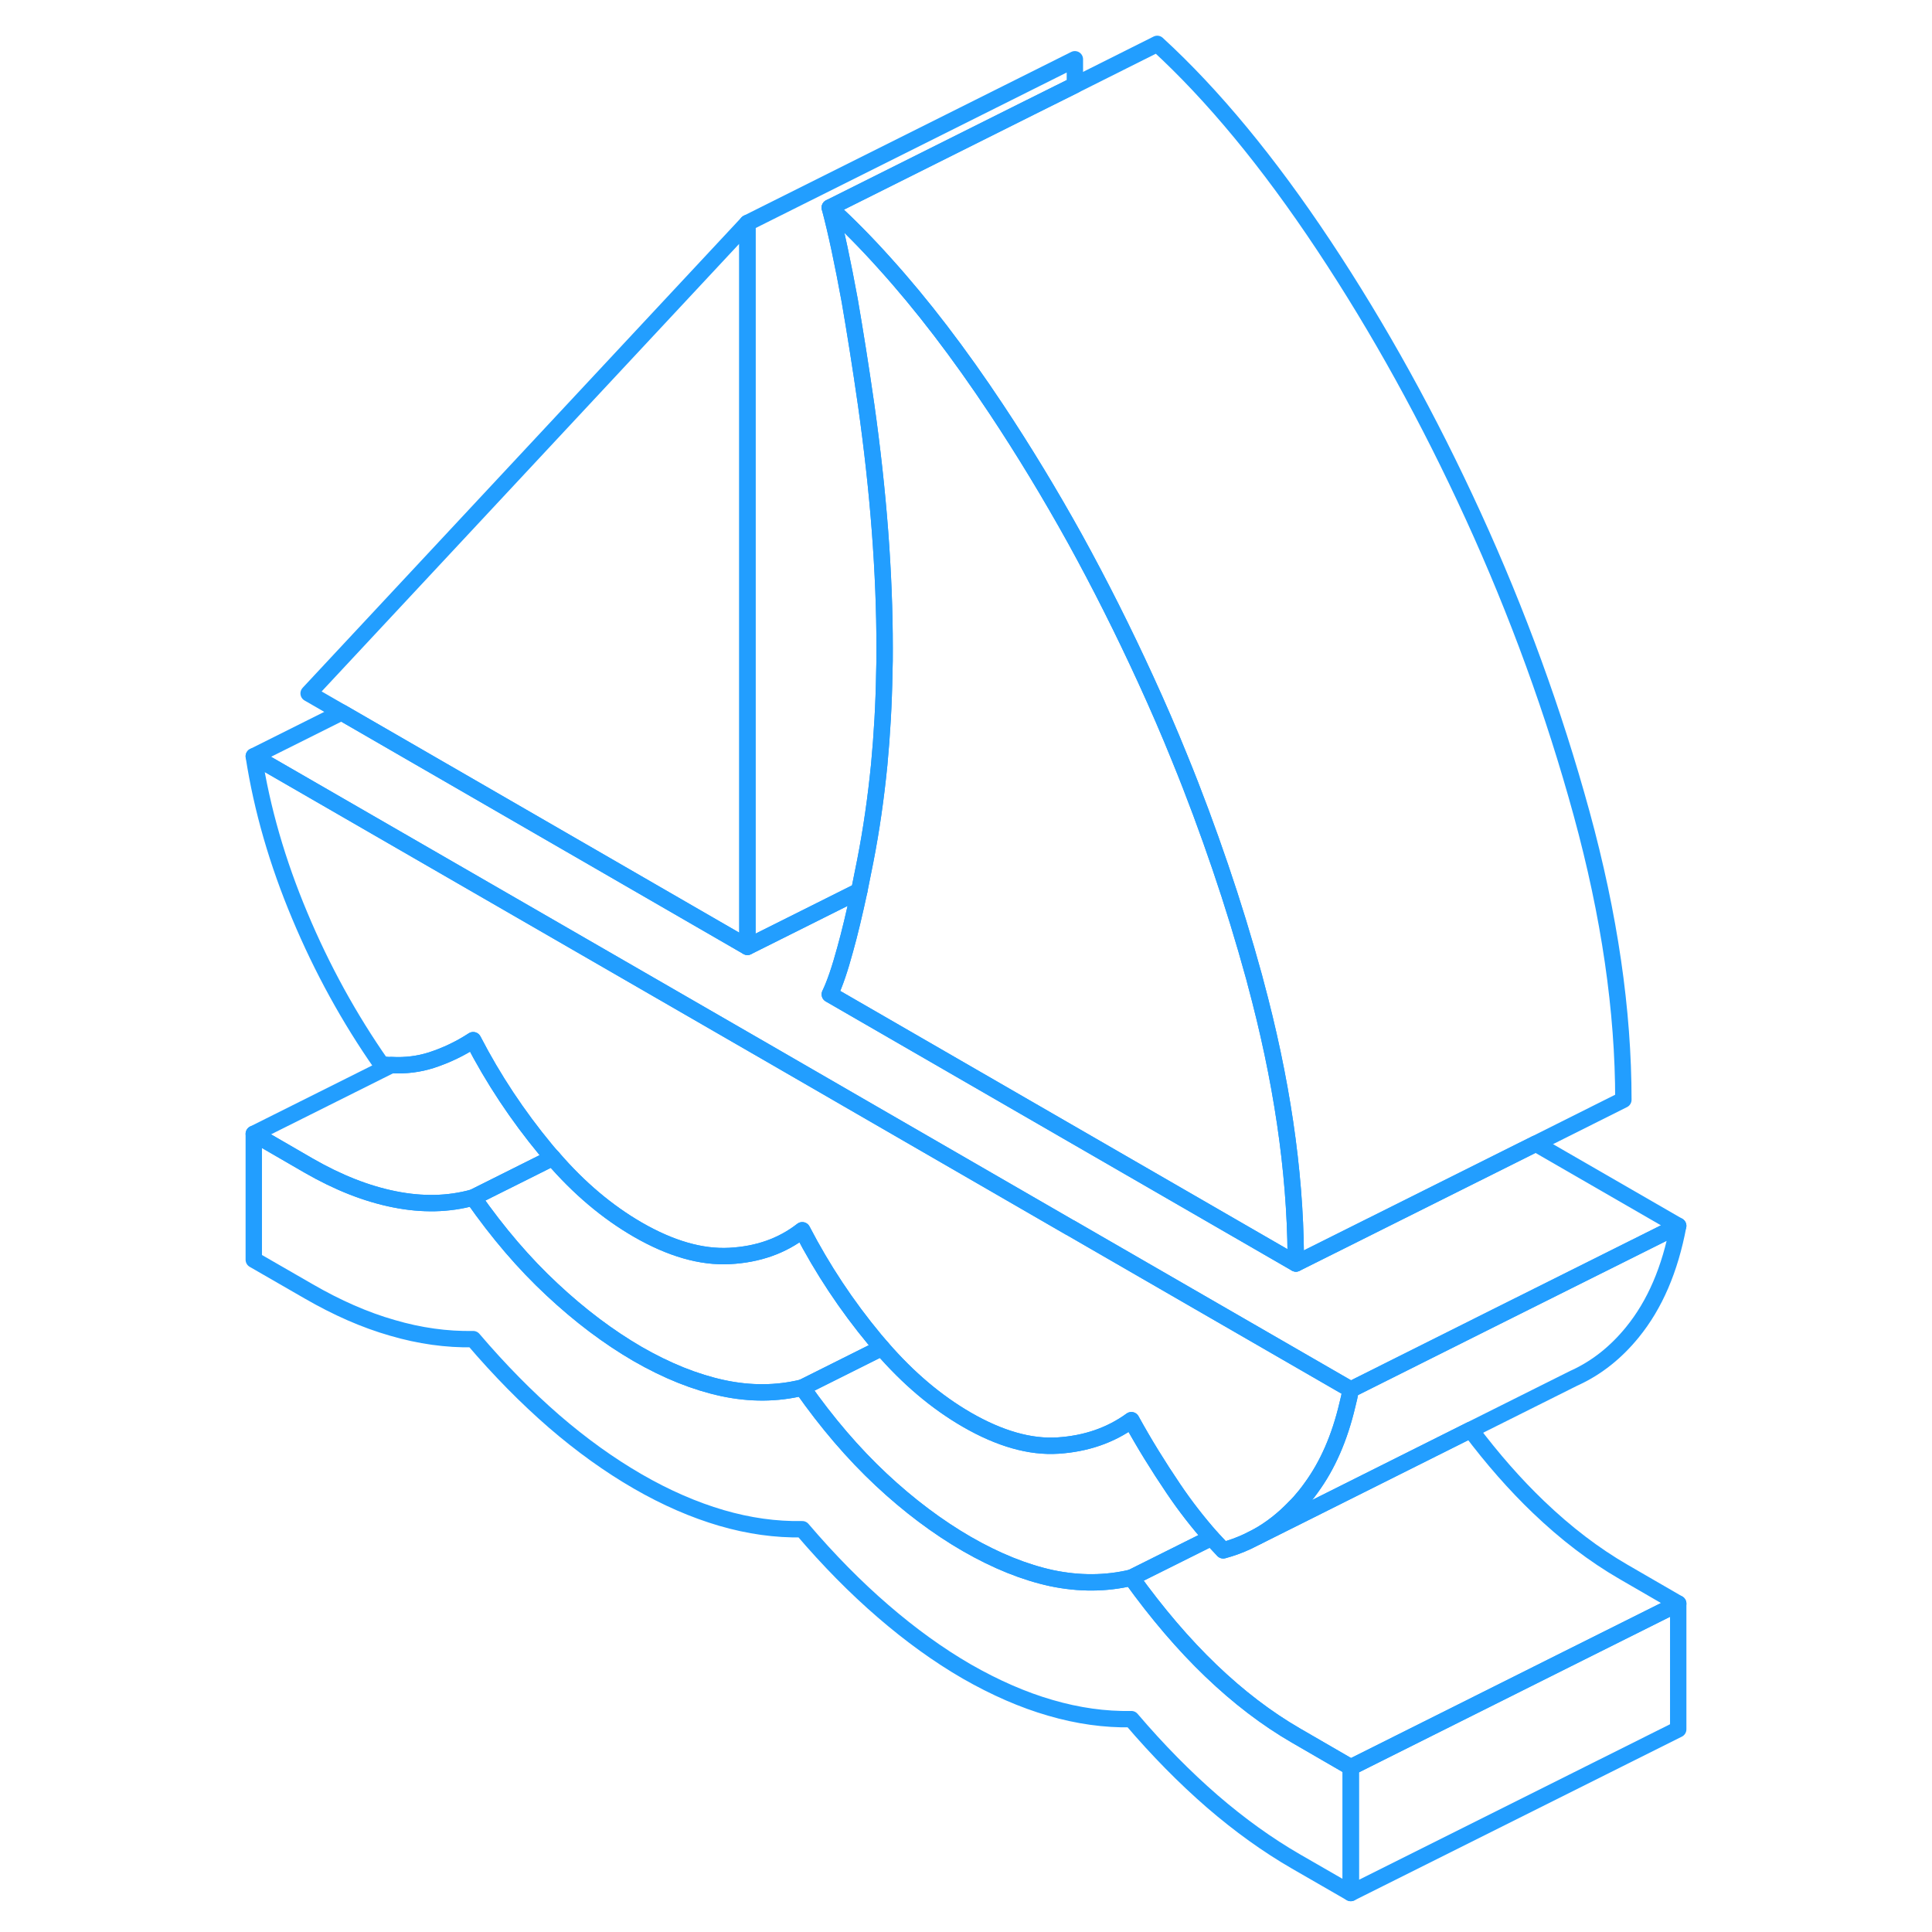 <svg width="48" height="48" viewBox="0 0 91 118" fill="none" xmlns="http://www.w3.org/2000/svg" stroke-width="1px" stroke-linecap="round" stroke-linejoin="round"><path d="M69 107.94V115.62L65.65 113.69C63.92 112.69 62.22 111.47 60.54 110.02C58.87 108.57 57.22 106.9 55.6 105C53.98 105.03 52.34 104.8 50.66 104.31C48.99 103.83 47.28 103.08 45.55 102.09C43.82 101.09 42.12 99.86 40.44 98.41C38.77 96.97 37.12 95.3 35.5 93.4C33.88 93.43 32.24 93.2 30.56 92.71C28.89 92.22 27.18 91.48 25.45 90.48C23.72 89.48 22.02 88.26 20.34 86.81C18.67 85.36 17.02 83.69 15.4 81.79C13.78 81.82 12.13 81.59 10.46 81.1C8.78 80.62 7.08 79.87 5.35 78.87L2 76.94V69.25L5.35 71.19C7.14 72.22 8.88 72.91 10.59 73.25C12.29 73.59 13.89 73.56 15.4 73.14C16.91 75.3 18.51 77.17 20.22 78.76C21.92 80.35 23.66 81.66 25.45 82.7C27.24 83.73 28.97 84.42 30.64 84.78C32.32 85.14 33.94 85.13 35.5 84.75C37.01 86.9 38.61 88.77 40.32 90.37C42.02 91.96 43.77 93.27 45.55 94.3C47.34 95.33 49.07 96.03 50.74 96.39C52.42 96.74 54.04 96.73 55.6 96.36C57.17 98.54 58.79 100.44 60.46 102.04C62.14 103.65 63.87 104.97 65.65 106L69 107.94Z" stroke="#229EFF" stroke-linejoin="round"/><path d="M69 84.87C68.94 85.2 68.87 85.51 68.79 85.82C68.32 87.81 67.59 89.49 66.58 90.87C66.46 91.04 66.33 91.21 66.2 91.37C65.99 91.63 65.78 91.87 65.55 92.09C64.86 92.81 64.11 93.39 63.29 93.85L62.69 94.15C62.22 94.37 61.73 94.55 61.21 94.69C60.97 94.44 60.73 94.18 60.49 93.92C59.66 92.98 58.88 91.98 58.16 90.91C57.24 89.55 56.38 88.16 55.6 86.74C54.32 87.67 52.82 88.18 51.12 88.29C49.42 88.4 47.56 87.87 45.55 86.71C43.7 85.64 41.97 84.18 40.36 82.32C40.22 82.16 40.08 82 39.94 81.83C38.21 79.75 36.73 77.51 35.5 75.14C34.27 76.1 32.79 76.62 31.06 76.71C29.33 76.8 27.46 76.26 25.45 75.1C23.6 74.03 21.86 72.57 20.26 70.71C20.11 70.55 19.97 70.39 19.84 70.23C18.11 68.14 16.63 65.91 15.4 63.53C14.62 64.04 13.77 64.45 12.85 64.75C12.1 64.99 11.28 65.1 10.4 65.05C10.2 65.05 10 65.02 9.79 65C7.84 62.21 6.17 59.18 4.81 55.93C3.44 52.67 2.5 49.42 2 46.19L31.87 63.43L33.24 64.22L39 67.55L51.86 74.98H51.87L53.34 75.83L59.09 79.15L69 84.87Z" stroke="#229EFF" stroke-linejoin="round"/><path d="M32.15 13.62V57.83L7.36 43.51L5.35 42.35L32.15 13.62Z" stroke="#229EFF" stroke-linejoin="round"/><path d="M89 97.94V105.62L69 115.62V107.94L82.17 101.35L89 97.94Z" stroke="#229EFF" stroke-linejoin="round"/><path d="M89.001 97.94L82.181 101.35L69.001 107.94L65.651 106C63.871 104.97 62.141 103.65 60.461 102.04C58.791 100.44 57.171 98.54 55.601 96.36L60.491 93.92C60.731 94.18 60.971 94.44 61.211 94.69C61.731 94.55 62.221 94.37 62.691 94.15L63.291 93.85L66.151 92.42L76.321 87.33C77.661 89.11 79.041 90.68 80.461 92.04C82.141 93.65 83.871 94.97 85.651 96L89.001 97.94Z" stroke="#229EFF" stroke-linejoin="round"/><path d="M89 74.87C88.5 77.53 87.57 79.69 86.2 81.37C85.2 82.6 84.04 83.52 82.73 84.13L82.62 84.18L76.32 87.33L66.15 92.42L63.29 93.85C64.11 93.39 64.86 92.81 65.55 92.09C65.78 91.87 65.99 91.63 66.2 91.37C66.33 91.21 66.46 91.04 66.58 90.87C67.59 89.49 68.32 87.81 68.79 85.82C68.87 85.51 68.94 85.2 69 84.87L77.85 80.44L89 74.87Z" stroke="#229EFF" stroke-linejoin="round"/><path d="M52.15 3.62V5.2L49.4 6.57L37.18 12.68C37.58 14.18 37.98 16.08 38.4 18.37C38.72 20.23 39.06 22.35 39.4 24.72C40.15 30.03 40.53 34.99 40.53 39.6C40.53 40.11 40.53 40.61 40.51 41.11C40.48 43.02 40.37 44.89 40.2 46.7C40 48.72 39.72 50.68 39.35 52.57C39.22 53.22 39.1 53.83 38.98 54.41L36.57 55.62L32.15 57.83V13.62L52.15 3.62Z" stroke="#229EFF" stroke-linejoin="round"/><path d="M40.51 41.11C40.53 40.61 40.53 40.11 40.53 39.6C40.53 34.99 40.15 30.03 39.4 24.72C39.06 22.35 38.72 20.23 38.4 18.37C37.98 16.08 37.58 14.18 37.18 12.68C38.3 13.71 39.42 14.84 40.53 16.08C42.81 18.6 45.08 21.57 47.35 24.99C49.03 27.52 50.63 30.16 52.15 32.9C53.67 35.66 55.12 38.54 56.48 41.51C57.21 43.1 57.9 44.69 58.55 46.3C59.45 48.5 60.27 50.72 61.03 52.95C61.79 55.18 62.48 57.43 63.1 59.69C63.12 59.78 63.15 59.87 63.17 59.96C64.77 65.88 65.6 71.45 65.64 76.67C65.65 76.7 65.65 76.73 65.64 76.76C65.65 76.9 65.65 77.03 65.65 77.17L37.18 60.73C37.49 60.09 37.8 59.17 38.12 57.99C38.4 56.99 38.68 55.81 38.98 54.42C39.1 53.83 39.22 53.22 39.35 52.57C39.72 50.68 40 48.72 40.2 46.7C40.37 44.89 40.48 43.02 40.51 41.11Z" stroke="#229EFF" stroke-linejoin="round"/><path d="M85.65 67.17L80.3 69.85L65.65 77.17C65.65 77.03 65.65 76.9 65.64 76.76C65.65 76.73 65.65 76.7 65.64 76.67C65.6 71.45 64.77 65.88 63.17 59.96C63.15 59.87 63.12 59.78 63.1 59.69C62.48 57.43 61.79 55.18 61.03 52.95C60.27 50.72 59.45 48.5 58.55 46.3C57.9 44.69 57.21 43.1 56.48 41.51C55.12 38.54 53.67 35.66 52.15 32.9C50.63 30.16 49.03 27.52 47.35 24.99C45.08 21.57 42.81 18.6 40.53 16.08C39.42 14.84 38.3 13.71 37.18 12.68L49.4 6.57L52.15 5.2L57.18 2.68C60.58 5.8 63.97 9.9 67.35 14.99C70.73 20.08 73.77 25.59 76.48 31.51C79.19 37.43 81.4 43.49 83.1 49.69C84.8 55.9 85.65 61.72 85.65 67.17Z" stroke="#229EFF" stroke-linejoin="round"/><path d="M89 74.87L77.85 80.44L69 84.87L59.09 79.15L53.34 75.83L51.87 74.98H51.86L39 67.55L33.24 64.22L31.87 63.43L2 46.19L7.36 43.51L32.15 57.83L36.57 55.62L38.98 54.42C38.68 55.81 38.4 56.99 38.12 57.99C37.8 59.17 37.49 60.09 37.18 60.73L65.65 77.17L80.3 69.85L89 74.87Z" stroke="#229EFF" stroke-linejoin="round"/><path d="M20.26 70.71L15.4 73.14C13.89 73.56 12.29 73.59 10.59 73.25C8.88 72.91 7.14 72.22 5.35 71.19L2 69.25L10.4 65.05C11.28 65.1 12.1 64.99 12.85 64.75C13.77 64.45 14.62 64.04 15.4 63.53C16.63 65.91 18.11 68.14 19.84 70.23C19.97 70.39 20.11 70.55 20.26 70.71Z" stroke="#229EFF" stroke-linejoin="round"/><path d="M40.36 82.32L35.5 84.75C33.94 85.13 32.32 85.14 30.64 84.78C28.97 84.42 27.24 83.73 25.45 82.7C23.66 81.66 21.92 80.35 20.22 78.76C18.51 77.17 16.91 75.3 15.4 73.14L20.26 70.71C21.86 72.57 23.6 74.03 25.45 75.1C27.46 76.26 29.33 76.8 31.06 76.71C32.79 76.62 34.27 76.1 35.5 75.14C36.73 77.51 38.21 79.75 39.94 81.83C40.08 82 40.22 82.16 40.36 82.32Z" stroke="#229EFF" stroke-linejoin="round"/><path d="M60.49 93.92L55.6 96.36C54.04 96.73 52.42 96.74 50.74 96.39C49.07 96.03 47.34 95.33 45.55 94.3C43.77 93.27 42.02 91.96 40.32 90.37C38.61 88.77 37.01 86.9 35.5 84.75L40.36 82.32C41.97 84.18 43.7 85.64 45.55 86.71C47.56 87.87 49.42 88.4 51.12 88.29C52.82 88.18 54.32 87.67 55.6 86.74C56.38 88.16 57.24 89.55 58.16 90.91C58.88 91.98 59.66 92.98 60.49 93.92Z" stroke="#229EFF" stroke-linejoin="round"/></svg>